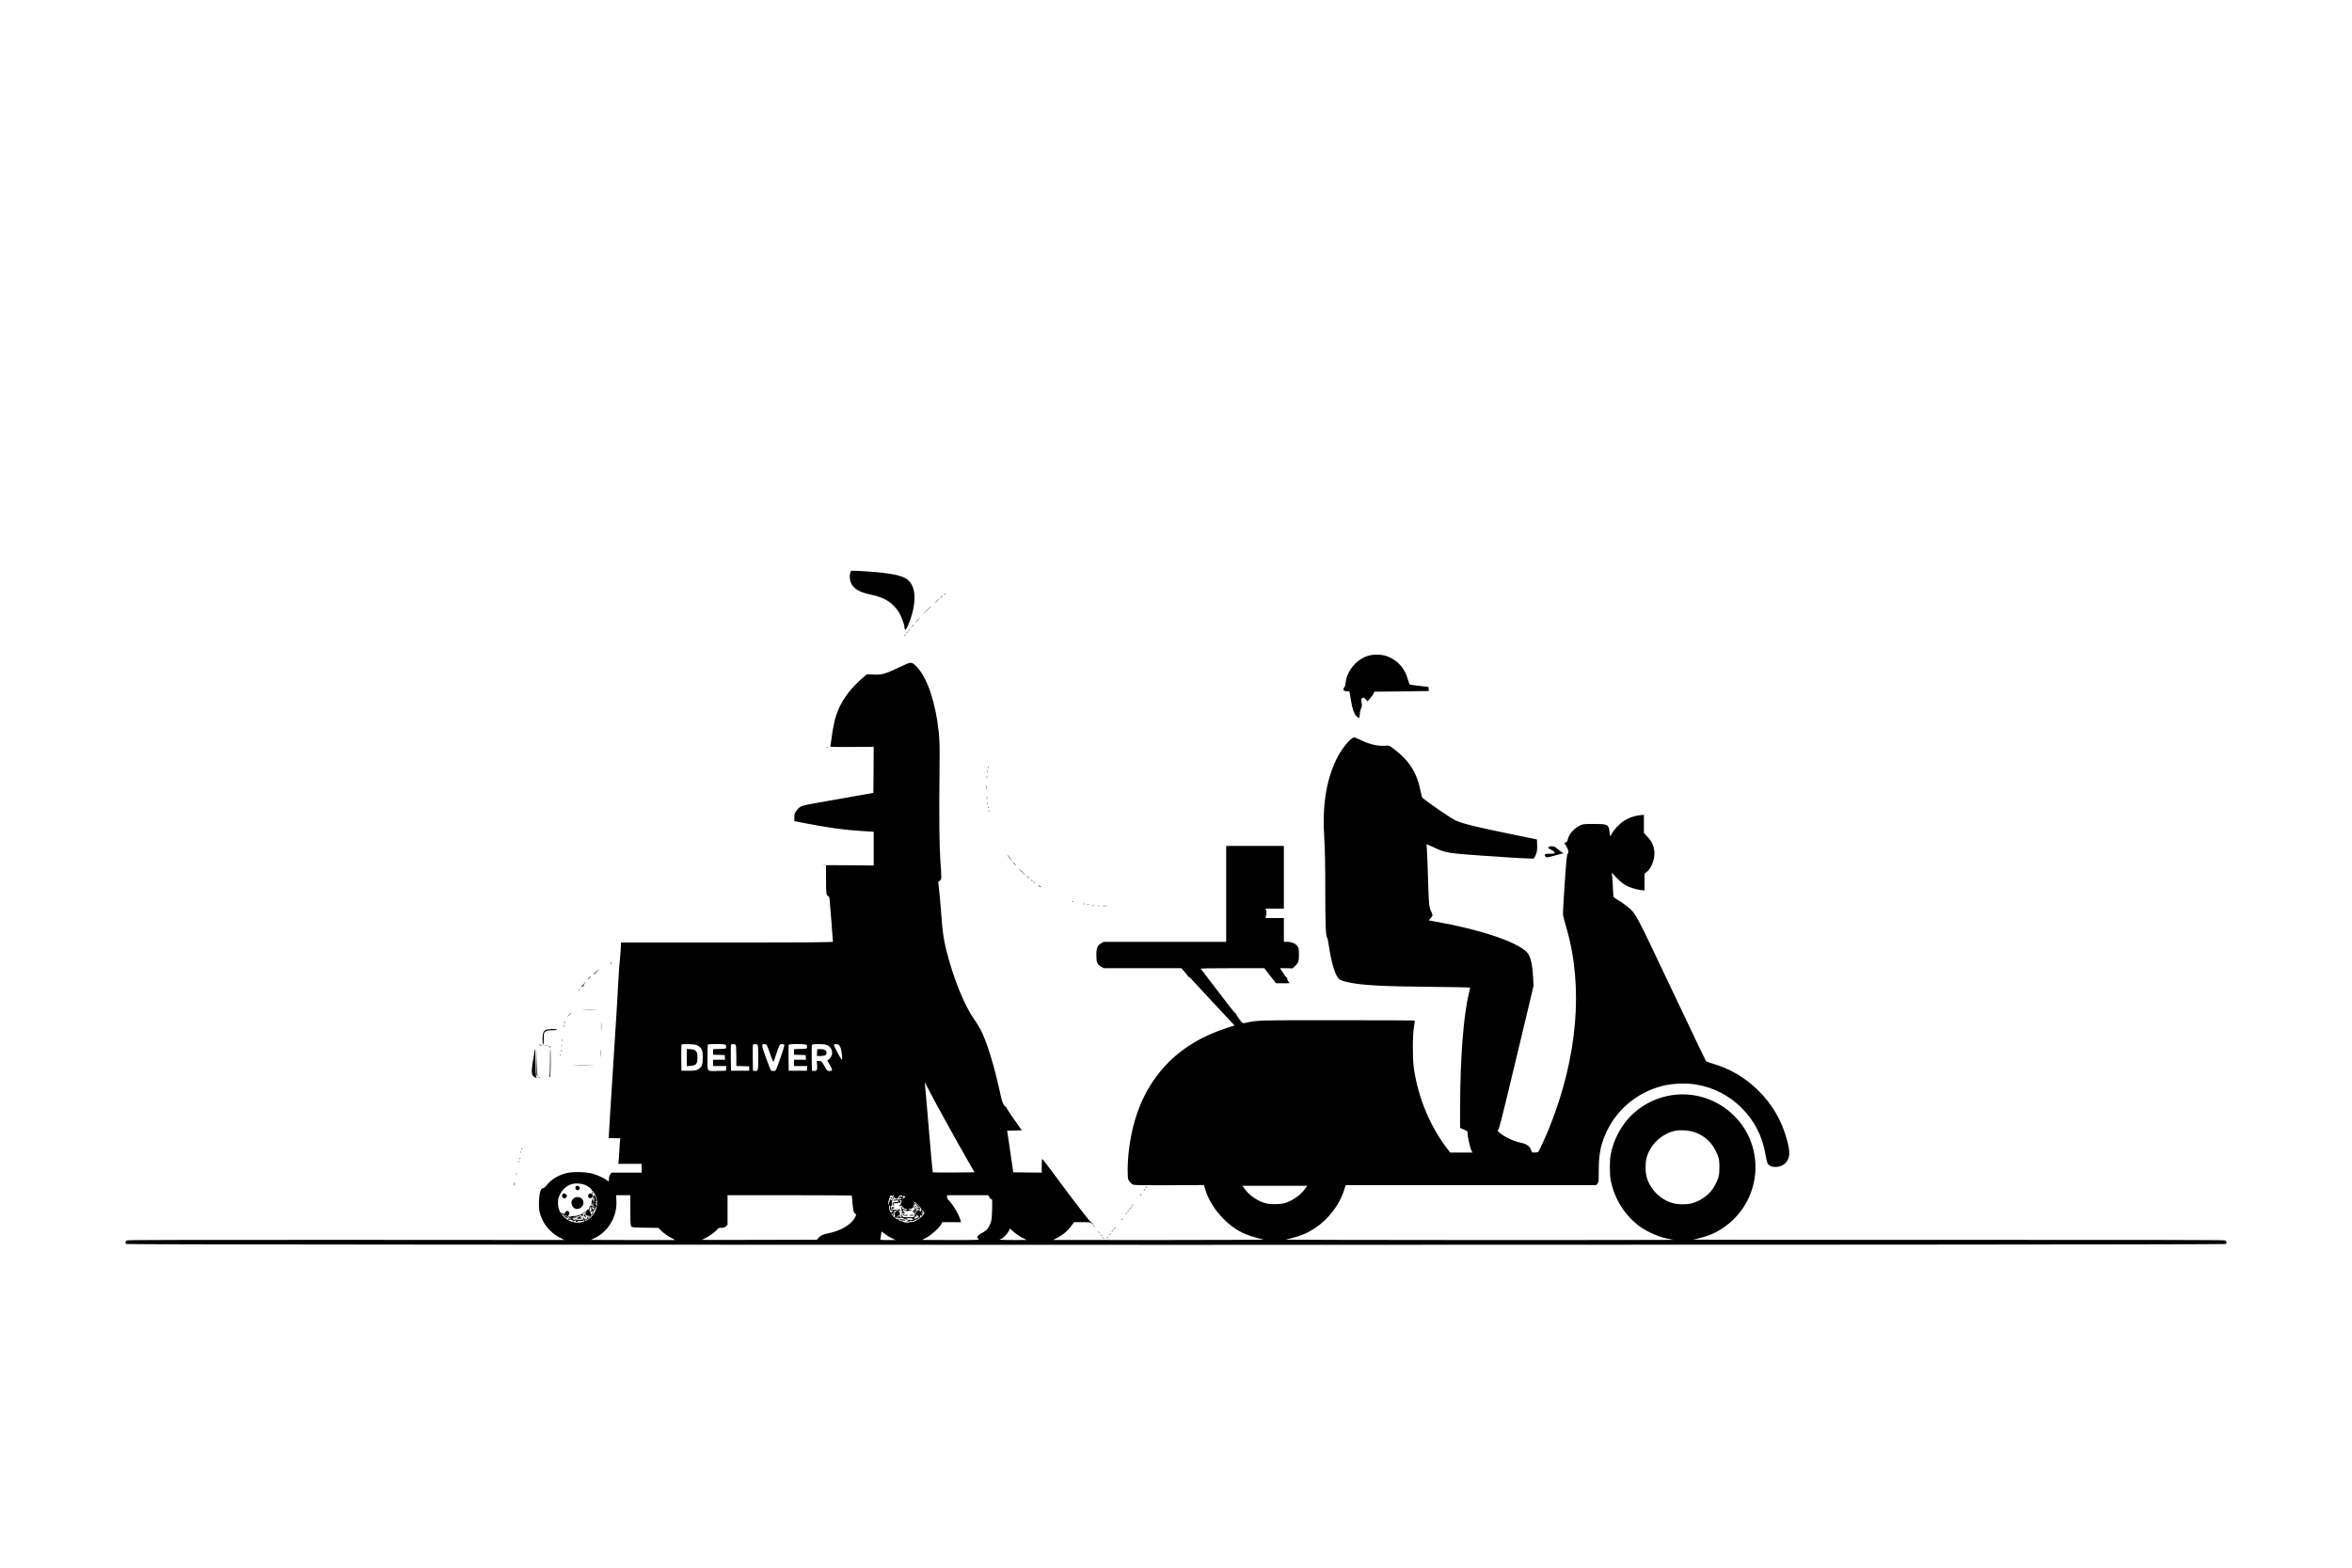 <?xml version="1.0" standalone="no"?>
<!DOCTYPE svg PUBLIC "-//W3C//DTD SVG 20010904//EN"
 "http://www.w3.org/TR/2001/REC-SVG-20010904/DTD/svg10.dtd">
<svg version="1.0" xmlns="http://www.w3.org/2000/svg"
 width="3750pt" height="2500pt" viewBox="0 0 3750 2500"
 preserveAspectRatio="xMidYMid meet">

<g transform="translate(0,2500) scale(0.1,-0.1)"
fill="#000000" stroke="none">
<path d="M13560 15880 c-6 -12 -11 -45 -11 -74 0 -154 102 -241 340 -290 208
-42 339 -123 435 -268 39 -58 96 -204 96 -248 0 -14 4 -31 9 -39 12 -19 51 58
91 177 103 310 74 548 -78 638 -101 61 -331 97 -749 119 -117 6 -122 6 -133
-15z"/>
<path d="M15059 15523 c-13 -16 -12 -17 4 -4 9 7 17 15 17 17 0 8 -8 3 -21
-13z"/>
<path d="M15004 15478 l-19 -23 23 19 c21 18 27 26 19 26 -2 0 -12 -10 -23
-22z"/>
<path d="M14929 15413 l-34 -38 38 34 c34 33 42 41 34 41 -2 0 -19 -17 -38
-37z"/>
<path d="M14765 15258 l-70 -73 73 70 c67 64 77 75 69 75 -1 0 -34 -33 -72
-72z"/>
<path d="M14619 15103 l-34 -38 38 34 c20 19 37 36 37 38 0 8 -8 0 -41 -34z"/>
<path d="M14544 15018 l-19 -23 23 19 c21 18 27 26 19 26 -2 0 -12 -10 -23
-22z"/>
<path d="M14489 14953 c-13 -16 -12 -17 4 -4 9 7 17 15 17 17 0 8 -8 3 -21
-13z"/>
<path d="M14454 14908 l-19 -23 23 19 c12 11 22 21 22 23 0 8 -8 2 -26 -19z"/>
<path d="M14419 14863 c-13 -16 -12 -17 4 -4 9 7 17 15 17 17 0 8 -8 3 -21
-13z"/>
<path d="M21808 14541 c-142 -46 -263 -161 -323 -308 -20 -50 -26 -77 -39
-166 -1 -9 -8 -23 -14 -29 -16 -16 -15 -45 1 -55 6 -4 28 -8 47 -8 l35 0 22
-131 c26 -157 54 -234 94 -269 17 -14 35 -25 40 -25 5 0 9 24 9 53 0 30 9 70
20 95 16 36 18 51 10 86 -19 85 15 119 64 65 l29 -33 43 49 c24 26 48 61 55
77 l11 28 252 2 c138 1 274 3 301 4 28 1 110 2 183 3 l133 1 -3 32 -3 33 -140
17 c-77 10 -146 19 -154 20 -7 2 -21 34 -32 76 -46 182 -168 318 -339 379 -83
29 -217 31 -302 4z"/>
<path d="M14430 14401 c-36 -15 -114 -52 -175 -80 -144 -69 -213 -85 -337 -78
l-97 5 -91 -80 c-199 -177 -330 -366 -399 -578 -27 -80 -56 -229 -75 -377 -8
-62 -17 -116 -19 -120 -3 -4 152 -7 344 -5 l349 3 -2 -368 -3 -367 -270 -48
c-307 -53 -368 -64 -662 -117 -231 -42 -240 -46 -297 -123 -27 -36 -31 -51
-31 -103 l0 -60 135 -26 c400 -78 640 -112 938 -131 l192 -12 0 -269 0 -269
-432 4 c-238 1 -409 2 -380 0 l52 -3 0 -208 c0 -232 4 -271 31 -278 11 -3 20
-17 24 -37 4 -29 55 -667 55 -693 0 -10 -345 -13 -1689 -13 l-1689 0 -6 -117
c-4 -65 -11 -152 -16 -193 -5 -41 -14 -169 -20 -285 -6 -115 -17 -313 -25
-440 -37 -592 -88 -1403 -109 -1725 -12 -195 -22 -356 -21 -357 0 -1 43 -3 94
-4 l92 -1 -5 -37 c-3 -20 -8 -90 -11 -156 -3 -66 -8 -141 -11 -167 l-6 -48
186 0 186 0 0 -70 0 -70 -239 0 -240 0 -20 -26 c-14 -18 -21 -41 -21 -70 0
-24 -3 -44 -6 -44 -3 0 -20 11 -38 25 -42 32 -129 71 -213 97 -98 29 -305 36
-405 14 -138 -31 -253 -98 -327 -191 -30 -37 -51 -55 -67 -55 -34 0 -55 -72
-61 -205 -6 -130 8 -201 64 -315 51 -104 160 -213 266 -265 42 -21 77 -38 77
-39 0 -1 -1563 0 -3474 2 -2250 1 -3484 -1 -3500 -8 -28 -10 -34 -38 -14 -58
18 -18 33458 -18 33476 0 20 20 14 48 -14 58 -17 7 -1507 9 -4271 8 -2335 -2
-4228 1 -4206 5 207 43 330 90 463 178 630 413 711 1301 168 1816 -453 428
-1147 428 -1604 0 -171 -160 -303 -407 -345 -647 -16 -93 -16 -303 0 -390 57
-307 228 -578 475 -755 128 -91 319 -171 466 -194 35 -6 64 -12 65 -13 2 -2
-1398 -3 -3112 -3 -1713 0 -3098 4 -3076 8 209 44 332 92 470 183 217 144 391
373 464 609 l24 75 1996 0 1996 0 21 23 c21 22 22 32 22 201 0 247 25 392 97
566 163 394 496 683 913 792 153 40 382 50 541 23 280 -46 528 -174 729 -375
204 -204 330 -451 379 -743 11 -64 25 -125 31 -137 45 -85 219 -78 294 11 67
79 71 163 16 365 -83 310 -245 582 -473 800 -214 204 -442 335 -725 417 -45
13 -87 28 -91 33 -5 5 -252 522 -549 1149 -588 1241 -567 1203 -709 1320 -37
31 -101 76 -140 98 -40 23 -75 49 -77 57 -3 8 -7 80 -11 160 -3 80 -8 163 -12
185 l-6 40 69 -74 c38 -41 96 -92 128 -113 66 -43 181 -82 269 -92 l57 -6 0
134 0 134 33 25 c76 58 134 210 124 323 -9 96 -41 167 -108 238 l-59 64 0 144
0 144 -63 -6 c-86 -9 -184 -44 -254 -89 -71 -46 -167 -148 -196 -208 -20 -41
-22 -43 -28 -21 -4 12 -7 40 -8 60 -1 20 -6 49 -13 63 -22 48 -51 55 -238 55
-164 0 -173 -1 -222 -26 -99 -50 -177 -142 -193 -226 -5 -27 -13 -38 -31 -42
l-24 -6 29 -48 c38 -62 47 -105 26 -125 -13 -13 -22 -102 -48 -479 -18 -255
-30 -480 -26 -503 4 -22 27 -110 52 -195 276 -946 181 -2068 -271 -3195 -48
-120 -160 -365 -174 -382 -6 -7 -32 -13 -58 -13 -45 0 -49 2 -55 30 -13 61
-75 109 -160 125 -111 19 -273 96 -347 163 -34 30 -37 37 -22 42 14 5 69 225
291 1151 l273 1144 -5 120 c-11 230 -43 363 -103 423 -167 167 -751 361 -1464
487 l-98 17 30 35 c34 38 36 52 16 91 -41 80 -45 113 -56 488 -6 203 -14 421
-18 486 l-7 116 30 -13 c16 -7 65 -29 109 -49 163 -76 210 -83 746 -121 604
-42 815 -53 827 -43 7 5 22 35 33 65 16 44 20 74 18 146 l-3 90 -330 68 c-632
128 -872 187 -974 239 -90 45 -451 294 -524 360 -5 4 -17 52 -28 106 -56 290
-180 485 -427 672 -71 54 -73 54 -130 50 -123 -11 -263 23 -414 98 -37 19 -76
34 -87 34 -56 0 -213 -195 -290 -361 -161 -345 -220 -737 -187 -1249 11 -175
16 -414 16 -835 1 -565 7 -722 31 -751 5 -7 17 -57 24 -112 33 -235 87 -434
139 -513 33 -48 61 -61 192 -88 227 -45 534 -61 1292 -68 388 -3 632 -9 632
-15 0 -5 -9 -44 -19 -86 -86 -337 -141 -1048 -141 -1818 l0 -331 60 -26 c57
-25 60 -28 60 -63 0 -58 40 -236 60 -271 l19 -33 -179 0 -179 0 -44 58 c-276
358 -466 817 -535 1287 -22 155 -21 524 2 659 9 54 15 100 13 102 -2 2 -559 4
-1238 4 -1321 0 -1254 2 -1476 -45 -30 -7 -34 -4 -85 65 -29 39 -52 76 -50 81
1 5 -2 8 -7 7 -5 -2 -54 56 -108 127 -130 170 -433 567 -446 583 -7 9 94 12
501 12 l510 0 93 -120 93 -120 109 0 108 0 -21 30 c-12 17 -19 38 -16 46 3 8
2 13 -3 10 -5 -3 -32 31 -60 75 l-51 80 99 -2 99 -2 37 34 c57 52 65 76 65
185 0 80 -4 102 -20 130 -28 45 -92 74 -163 74 l-57 0 0 190 0 190 -146 0
-146 0 7 33 c10 40 10 65 0 95 l-7 22 146 0 146 0 0 500 0 500 -460 0 -460 0
0 -765 0 -765 -976 0 -976 0 -40 -22 c-60 -34 -78 -78 -78 -189 0 -111 15
-150 75 -184 l42 -25 619 0 620 0 54 -62 c30 -34 54 -66 52 -71 -1 -5 2 -6 7
-3 5 3 21 -9 36 -26 16 -18 179 -195 363 -392 l335 -359 -114 -37 c-468 -152
-822 -386 -1089 -721 -275 -345 -436 -775 -489 -1305 -15 -148 -15 -367 -1
-396 19 -35 52 -69 80 -81 17 -7 198 -10 576 -8 l551 3 13 -48 c82 -302 355
-613 645 -733 74 -31 213 -72 295 -88 25 -4 -713 -8 -1658 -8 -936 0 -1702 1
-1702 1 0 1 28 15 63 32 88 44 167 110 223 186 l49 66 129 0 c119 0 132 -2
153 -22 13 -12 23 -17 23 -12 0 5 -12 17 -28 28 -15 10 -61 63 -102 117 -41
55 -80 105 -87 113 -23 26 -257 336 -420 558 -93 125 -171 227 -175 227 -5 1
-8 -49 -8 -109 l0 -110 -227 2 -228 3 -8 60 c-8 63 -73 504 -83 567 l-7 37
118 3 117 3 -126 178 c-70 98 -123 183 -120 189 4 6 3 8 -3 5 -6 -4 -23 12
-38 35 -21 31 -37 82 -61 197 -95 438 -204 792 -309 1001 -21 41 -66 115 -101
164 -160 224 -335 657 -449 1116 -39 156 -59 299 -75 530 -6 91 -20 250 -30
354 l-20 189 25 23 c30 28 30 18 8 323 -17 245 -21 683 -13 1486 4 330 1 429
-13 565 -49 461 -177 847 -342 1028 -78 85 -93 88 -195 43z m-3300 -6078 c61
-38 75 -74 75 -188 0 -114 -14 -151 -75 -188 -30 -19 -50 -22 -150 -22 l-115
0 -3 200 c-1 110 0 206 3 213 4 11 29 13 118 11 94 -4 118 -8 147 -26z m440
13 c6 -8 10 -25 8 -38 -3 -22 -7 -23 -105 -26 l-103 -3 0 -44 0 -44 93 -3 92
-3 3 -37 3 -38 -95 0 -96 0 0 -50 0 -50 106 0 105 0 -3 -37 -3 -38 -125 -3
c-189 -4 -170 -28 -170 212 0 111 3 206 7 209 3 4 66 7 138 7 103 0 135 -3
145 -14z m158 2 c8 -8 12 -61 12 -175 l0 -162 103 -3 102 -3 0 -35 0 -35 -145
0 -145 0 -3 200 c-1 110 0 205 2 212 7 16 58 17 74 1z m350 0 c8 -8 12 -68 12
-204 0 -209 -2 -218 -57 -212 l-28 3 -3 200 c-1 110 0 205 2 212 7 16 58 17
74 1z m199 -138 c45 -128 52 -142 61 -120 5 14 26 75 47 135 21 61 43 116 48
123 13 17 66 15 73 -2 6 -15 -120 -381 -138 -403 -11 -14 -56 -17 -74 -5 -6 4
-42 95 -81 202 -75 209 -76 224 -19 218 30 -3 32 -6 83 -148z m583 136 c6 -8
10 -25 8 -38 -3 -22 -7 -23 -105 -26 l-103 -3 0 -44 0 -44 93 -3 92 -3 3 -37
3 -38 -95 0 -96 0 0 -50 0 -50 106 0 105 0 -3 -37 -3 -38 -145 0 -145 0 -3
200 c-1 110 0 205 2 212 8 20 269 18 286 -1z m309 4 c101 -29 132 -149 57
-222 l-34 -33 40 -69 c21 -38 37 -75 34 -83 -3 -7 -20 -13 -40 -13 -34 0 -38
4 -82 80 -44 78 -47 80 -83 80 l-38 0 5 -68 c5 -77 -7 -96 -55 -90 l-28 3 -3
200 c-1 110 0 205 2 212 6 16 173 18 225 3z m227 -35 c26 -47 44 -235 20 -199
-42 61 -126 226 -121 235 4 5 23 9 43 7 31 -3 40 -9 58 -43z m1429 -717 c78
-154 441 -810 618 -1118 l95 -165 -331 -3 c-181 -1 -332 0 -335 3 -3 3 -32
315 -63 693 -32 378 -59 699 -62 715 -2 15 -2 27 -1 27 1 0 37 -69 79 -152z
m12165 -634 c187 -55 325 -186 395 -374 25 -65 28 -90 29 -190 1 -129 -11
-176 -72 -294 -67 -129 -202 -236 -357 -282 -88 -26 -239 -25 -330 4 -198 61
-359 233 -406 432 -16 71 -16 200 0 270 53 224 248 409 474 450 68 12 199 4
267 -16z m-17655 -853 c54 -24 108 -69 99 -83 -3 -5 0 -7 7 -6 7 2 26 -21 42
-51 74 -134 32 -309 -95 -401 -50 -36 -56 -37 -64 -6 -3 14 -12 27 -19 30 -16
6 -14 -17 5 -39 18 -22 4 -31 -65 -40 -99 -12 -194 24 -264 100 -61 67 -84
124 -84 213 0 63 4 81 34 139 38 76 104 134 179 158 61 20 162 14 225 -14z
m11476 -54 c-74 -108 -220 -208 -346 -238 -68 -15 -208 -16 -275 0 -131 31
-269 124 -348 235 l-33 46 516 0 516 0 -30 -43z m-10761 -345 c0 -190 3 -242
14 -258 13 -18 30 -19 222 -22 l208 -3 61 -57 c34 -32 95 -75 137 -97 l76 -40
-674 0 c-371 0 -674 1 -674 2 0 1 21 11 46 22 228 101 376 348 362 602 l-5 89
113 0 114 0 0 -238z m3531 231 c0 -5 6 -66 13 -137 12 -116 16 -131 37 -147
23 -17 23 -18 6 -53 -56 -119 -221 -221 -425 -262 -92 -19 -129 -36 -162 -75
l-25 -29 -918 -2 c-504 -2 -917 -2 -917 0 0 1 24 13 53 26 61 27 171 108 194
142 13 20 24 24 65 24 39 0 54 5 73 25 l25 24 0 236 0 235 990 0 c545 0 990
-3 991 -7z m639 -5 c0 -9 3 -8 10 2 5 8 12 11 16 7 4 -4 3 -12 -3 -18 -13 -13
-6 -39 9 -39 6 0 5 6 -2 15 -8 10 -9 15 -2 15 6 0 15 -6 19 -12 15 -25 52 -16
62 14 10 28 43 39 56 18 4 -6 11 -8 16 -5 5 4 16 2 24 -2 13 -7 9 -13 -17 -33
-27 -19 -30 -20 -15 -3 16 19 16 20 -6 30 -13 6 -28 8 -34 5 -14 -10 -24 -42
-13 -42 6 0 10 4 10 9 0 5 7 12 16 15 13 5 14 4 6 -7 -7 -8 -9 -17 -5 -20 3
-4 -24 -7 -60 -7 -42 0 -67 -4 -67 -11 0 -7 14 -8 39 -4 23 4 42 2 45 -4 9
-14 -4 -20 -52 -22 -39 -3 -42 -5 -42 -31 0 -21 4 -26 16 -21 12 4 13 7 3 14
-21 12 -1 24 36 21 18 -2 36 2 40 8 5 8 11 8 21 -1 11 -9 14 -8 14 5 0 9 -4
16 -10 16 -5 0 -10 4 -10 9 0 6 9 9 20 8 13 -1 19 -6 15 -15 -3 -8 -8 -25 -11
-38 -3 -13 -10 -21 -15 -18 -5 3 -9 1 -9 -5 0 -16 18 -22 24 -9 5 10 7 10 12
0 11 -23 47 -52 66 -52 10 0 18 -4 18 -10 0 -13 -27 -13 -35 0 -4 6 -14 9 -23
8 -10 -2 -18 6 -22 22 -4 17 -8 21 -14 12 -4 -7 -2 -20 6 -29 10 -13 10 -17 1
-20 -7 -3 -13 -9 -13 -15 0 -6 6 -6 15 2 12 10 15 10 15 -3 0 -8 -6 -17 -12
-20 -7 -2 -9 -8 -5 -13 4 -5 13 -2 18 6 9 12 10 12 5 -2 -3 -10 -3 -24 0 -31
6 -16 74 -22 74 -6 0 6 -7 8 -16 5 -20 -8 -54 2 -54 15 0 5 8 9 18 9 16 1 16
1 0 14 -10 7 -18 21 -18 31 0 16 2 16 25 1 21 -14 30 -14 77 -2 l53 15 -39 0
c-44 1 -45 10 -2 13 16 2 31 8 33 15 3 7 10 10 16 6 6 -4 8 0 4 10 -3 10 -2
17 2 17 5 0 8 16 6 36 -3 32 -2 34 13 22 47 -36 101 -94 97 -105 -2 -7 1 -13
8 -13 8 0 8 -3 -2 -9 -8 -5 -10 -14 -6 -22 5 -8 -7 0 -25 16 -20 18 -31 24
-27 13 6 -16 -15 -32 -27 -21 -10 10 -7 25 4 18 17 -11 11 7 -7 20 -15 11 -15
15 -4 29 11 14 11 16 -2 16 -11 0 -14 -9 -12 -38 2 -22 -1 -45 -7 -53 -7 -10
-8 -8 -3 9 4 13 2 22 -4 22 -6 0 -11 -9 -11 -19 0 -11 -3 -21 -7 -24 -5 -2 -3
-2 4 -1 6 2 17 -4 24 -12 14 -17 -2 -63 -23 -65 -12 -1 -115 -1 -149 1 -9 0
-20 11 -23 25 -4 15 -11 23 -17 19 -8 -4 -7 -9 2 -14 10 -7 10 -11 0 -24 -8
-9 -18 -16 -23 -16 -6 0 -5 7 2 15 7 9 11 18 8 20 -3 3 -10 -1 -17 -9 -7 -8
-20 -12 -34 -8 -20 6 -19 7 8 12 22 4 31 11 33 29 2 13 -1 28 -7 34 -13 13
-15 30 -2 23 5 -3 11 0 14 8 4 10 -5 12 -36 10 -120 -11 -111 -13 -114 31 -3
30 -1 36 7 25 8 -12 10 -8 8 15 -1 17 2 44 6 62 9 40 -3 66 -24 53 -13 -8 -12
-10 3 -10 9 0 17 -7 17 -15 0 -8 -4 -15 -10 -15 -5 0 -10 5 -10 12 0 22 -10 1
-24 -53 -11 -41 -15 -47 -15 -25 -1 46 30 146 45 146 8 0 14 -6 14 -12z m1555
-22 c12 -22 24 -32 33 -28 12 4 14 -19 10 -164 -4 -141 -8 -178 -26 -222 -30
-78 -66 -119 -132 -152 -51 -26 -80 -53 -80 -74 0 -3 9 -13 19 -23 19 -17 2
-18 -440 -18 -252 0 -459 1 -459 2 0 1 30 17 67 35 75 37 208 155 238 212 l20
36 148 0 149 0 -7 27 c-21 86 -125 263 -189 322 -16 15 -26 35 -26 53 l0 28
328 0 329 0 18 -34z m-1587 -162 c-2 -36 15 -58 40 -49 17 6 15 1 -7 -19 -19
-18 -20 -17 -36 20 -9 21 -13 49 -10 61 8 35 16 27 13 -13z m132 -44 c0 -5 -9
-10 -20 -10 -21 0 -24 -4 -35 -53 -4 -22 -3 -27 7 -21 10 6 10 5 0 -8 -11 -14
-10 -17 6 -23 11 -3 24 -5 28 -4 5 1 17 -1 28 -6 11 -5 26 -4 35 2 12 7 20 6
30 -4 7 -8 19 -12 27 -9 8 3 14 1 14 -4 0 -6 10 -10 23 -9 20 0 21 1 3 8 -20
8 -20 8 0 13 30 8 94 -3 94 -16 0 -6 -13 -12 -30 -12 -16 -1 -28 2 -25 6 3 5
-6 3 -19 -3 -16 -8 -21 -14 -13 -19 7 -5 2 -8 -13 -9 -16 -1 -19 -3 -8 -6 9
-2 30 3 47 11 20 11 32 12 36 5 5 -7 11 -7 19 0 7 6 17 7 21 3 5 -4 5 -2 2 4
-3 6 -1 11 6 11 25 1 42 9 58 25 9 10 19 15 23 11 3 -3 6 3 6 15 0 11 5 24 12
28 7 5 8 3 3 -6 -5 -8 -3 -11 6 -8 8 3 16 13 17 23 3 10 0 15 -7 11 -6 -4 -11
-2 -11 5 0 7 9 9 23 6 21 -6 21 -6 3 9 -17 12 -18 16 -6 27 8 7 10 8 7 1 -4
-7 0 -14 8 -18 25 -9 17 -30 -27 -75 -49 -50 -138 -95 -173 -88 -14 2 -26 0
-28 -6 -4 -12 -107 1 -107 15 0 5 -4 7 -9 3 -14 -8 -62 17 -57 30 2 6 -2 12
-10 12 -7 0 -10 -5 -7 -11 7 -12 -18 5 -55 39 -28 23 -47 55 -34 55 5 0 13
-10 19 -22 8 -19 10 -20 16 -4 4 10 3 15 -3 11 -6 -3 -10 -1 -10 4 0 6 5 11
10 11 6 0 10 7 10 16 0 14 -2 15 -17 3 -16 -13 -17 -12 -4 4 7 9 28 21 45 26
17 5 32 10 34 10 1 1 2 -3 2 -9z m290 -40 c0 -5 -7 -7 -15 -4 -8 4 -12 10 -9
15 6 11 24 2 24 -11z m31 -50 c18 0 17 -2 -7 -25 -21 -19 -29 -22 -36 -13 -6
10 -8 10 -8 1 0 -7 -4 -13 -10 -13 -6 0 -5 10 2 25 9 21 14 23 26 12 13 -10
14 -9 4 10 -15 27 -15 45 -1 21 5 -10 19 -18 30 -18z m1656 -347 c40 -20 73
-36 73 -37 0 -1 -99 -1 -219 -1 -121 0 -217 3 -214 8 2 4 10 7 18 7 23 0 111
87 129 129 l19 40 61 -55 c33 -30 94 -71 133 -91z m-2193 63 c23 -19 72 -50
109 -68 l66 -33 -124 0 c-107 0 -124 2 -119 15 3 8 8 39 11 68 3 28 8 52 10
52 3 0 24 -16 47 -34z"/>
<path d="M10950 8135 l0 -138 62 6 c89 8 108 32 108 132 0 63 -3 78 -23 101
-20 23 -34 28 -85 32 l-62 4 0 -137z"/>
<path d="M13029 8268 c0 -2 -2 -27 -2 -55 l-2 -53 62 0 c70 0 96 17 91 59 -4
33 -39 51 -100 51 -27 0 -48 -1 -49 -2z"/>
<path d="M9175 6070 c-13 -41 43 -70 64 -33 13 25 -5 53 -34 53 -15 0 -26 -7
-30 -20z"/>
<path d="M9440 5987 c0 -9 4 -18 9 -21 5 -4 8 1 7 9 -3 21 -16 31 -16 12z"/>
<path d="M8972 5958 c-25 -25 -6 -68 30 -68 9 0 22 9 28 19 13 25 13 27 -6 45
-19 19 -36 20 -52 4z"/>
<path d="M9387 5955 c-19 -18 -11 -52 14 -60 24 -8 38 1 48 28 14 37 -33 61
-62 32z"/>
<path d="M9461 5924 c-9 -21 -9 -30 0 -38 9 -8 10 -8 5 2 -4 6 -3 12 3 12 6 0
7 -15 4 -37 -7 -49 -13 -55 -13 -15 0 39 -16 42 -23 5 -12 -61 -12 -68 1 -65
8 1 11 -2 7 -8 -3 -5 0 -7 8 -4 8 3 17 -2 20 -10 4 -9 2 -16 -3 -16 -6 0 -10
5 -10 12 0 6 -3 8 -7 5 -3 -4 -13 -1 -21 5 -17 15 -36 -10 -41 -54 0 -6 -4 -8
-8 -4 -4 3 -20 -7 -37 -23 -56 -54 -131 -84 -210 -84 -66 -1 -85 -8 -86 -31 0
-6 6 -2 13 7 11 16 39 18 53 4 4 -3 -6 -4 -21 -1 -17 3 -24 1 -20 -6 3 -5 -1
-13 -10 -16 -25 -10 2 -23 35 -17 16 2 31 -1 35 -6 4 -7 -1 -9 -12 -5 -17 5
-17 5 -1 -6 13 -8 23 -8 37 0 27 14 36 13 23 -3 -9 -10 -4 -13 21 -14 30 -1
30 -1 7 7 -21 7 -18 8 20 10 25 1 54 1 65 0 16 -2 17 0 6 14 -14 16 -26 22
-18 9 6 -10 -91 -8 -118 1 -16 6 -17 6 -5 -3 8 -6 11 -11 5 -11 -5 1 -19 7
-29 15 -19 14 -18 15 10 15 16 0 36 5 44 10 10 6 2 7 -25 3 -22 -3 -37 -3 -34
1 3 3 28 9 55 11 27 3 51 10 52 15 5 14 35 13 50 -2 9 -9 12 -8 12 5 0 9 -6
17 -12 17 -7 0 -4 6 7 12 11 6 31 20 45 32 l25 21 -18 -22 c-27 -32 -8 -63 39
-63 19 0 33 -4 30 -9 -3 -4 -17 -7 -30 -6 -20 3 -24 -1 -21 -17 3 -14 0 -18
-10 -14 -16 6 -30 -10 -16 -18 11 -7 93 52 86 63 -2 5 2 11 10 15 8 3 15 13
15 21 0 9 4 14 8 11 5 -3 9 1 9 9 0 13 -3 12 -18 -1 -10 -9 -16 -21 -13 -25 3
-5 0 -9 -5 -9 -6 0 -11 8 -11 18 0 10 -8 28 -17 41 -9 14 -12 22 -7 18 6 -3
10 6 10 20 -1 15 4 28 11 30 7 3 9 -3 6 -17 -4 -14 1 -26 13 -35 18 -13 18
-14 -4 -8 -17 4 -21 2 -17 -9 9 -23 77 1 69 24 -3 10 0 18 6 18 6 0 8 5 5 10
-3 6 -1 10 4 10 18 0 12 38 -6 50 -17 11 -17 11 0 6 11 -3 17 0 17 9 0 8 -6
15 -12 15 -10 0 -9 3 1 9 10 6 11 17 6 37 -5 16 -9 31 -9 34 -1 3 -6 13 -12
23 -9 16 -11 16 -23 -9z m9 -126 c0 -3 -9 -6 -20 -5 -11 1 -20 5 -20 9 0 3 9
6 20 5 11 -1 20 -5 20 -9z m0 -58 c12 -8 12 -10 1 -10 -11 0 -11 -3 -1 -15 10
-12 10 -15 0 -15 -6 0 -14 9 -17 21 -4 16 -8 17 -14 7 -7 -10 -9 -9 -9 5 0 19
17 22 40 7z m-70 -154 c0 -2 -7 -7 -16 -10 -8 -3 -12 -2 -9 4 6 10 25 14 25 6z
m-300 -24 c0 -5 -7 -9 -15 -9 -8 0 -12 4 -9 9 3 4 9 8 15 8 5 0 9 -4 9 -8z"/>
<path d="M9138 5880 c-27 -28 -30 -36 -25 -73 11 -83 96 -115 156 -59 67 61
30 162 -59 162 -33 0 -48 -6 -72 -30z"/>
<path d="M9015 5674 c-9 -9 -14 -23 -10 -31 4 -11 -4 -10 -30 6 l-36 21 16
-23 c8 -12 21 -22 28 -22 6 0 12 -5 12 -12 0 -7 9 -18 19 -26 18 -13 22 -11
43 20 26 38 28 54 11 71 -16 16 -34 15 -53 -4z m25 -70 c0 -2 -9 -4 -21 -4
-11 0 -18 4 -14 10 5 8 35 3 35 -6z"/>
<path d="M9310 5628 c1 -14 24 -48 33 -48 3 0 0 14 -6 30 -11 30 -27 41 -27
18z"/>
<path d="M9233 5594 c-48 -21 -47 -32 2 -30 25 0 44 6 43 11 -2 6 -12 9 -23 8
-17 -2 -16 0 5 12 32 18 15 18 -27 -1z"/>
<path d="M14583 5805 c0 -9 6 -14 14 -11 7 3 13 2 13 -3 0 -12 36 -51 43 -45
3 3 8 1 11 -5 7 -11 -26 -7 -45 5 -7 4 -10 2 -8 -5 3 -7 7 -11 11 -9 3 2 15
-6 27 -16 12 -11 24 -16 28 -13 3 4 0 7 -7 7 -11 0 -11 3 -2 12 9 9 1 22 -34
55 -25 24 -47 43 -48 43 -2 0 -3 -7 -3 -15z"/>
<path d="M14213 5732 c1 -15 5 -17 24 -8 30 14 29 26 -1 26 -18 0 -24 -5 -23
-18z"/>
<path d="M14500 5618 c0 -3 16 -6 35 -5 19 1 35 5 35 9 0 4 -16 7 -35 5 -19
-1 -35 -5 -35 -9z"/>
<path d="M14338 5548 c13 -13 102 -18 102 -6 0 4 -8 8 -17 9 -10 1 -35 3 -57
4 -27 3 -35 0 -28 -7z"/>
<path d="M13178 13083 c6 -2 18 -2 25 0 6 3 1 5 -13 5 -14 0 -19 -2 -12 -5z"/>
<path d="M15751 12764 c0 -11 3 -14 6 -6 3 7 2 16 -1 19 -3 4 -6 -2 -5 -13z"/>
<path d="M15742 12700 c0 -14 2 -19 5 -12 2 6 2 18 0 25 -3 6 -5 1 -5 -13z"/>
<path d="M15732 12605 c0 -16 2 -22 5 -12 2 9 2 23 0 30 -3 6 -5 -1 -5 -18z"/>
<path d="M15723 12445 c0 -27 2 -38 4 -22 2 15 2 37 0 50 -2 12 -4 0 -4 -28z"/>
<path d="M15733 12270 c0 -25 2 -35 4 -22 2 12 2 32 0 45 -2 12 -4 2 -4 -23z"/>
<path d="M15742 12185 c0 -16 2 -22 5 -12 2 9 2 23 0 30 -3 6 -5 -1 -5 -18z"/>
<path d="M15751 12124 c0 -11 3 -14 6 -6 3 7 2 16 -1 19 -3 4 -6 -2 -5 -13z"/>
<path d="M15761 12064 c0 -11 3 -14 6 -6 3 7 2 16 -1 19 -3 4 -6 -2 -5 -13z"/>
<path d="M24711 11501 c-38 -10 -35 -26 8 -46 45 -20 78 -51 67 -63 -4 -4 -41
-7 -82 -7 -63 0 -74 -3 -74 -17 0 -9 7 -23 15 -32 13 -13 27 -11 122 15 60 16
121 32 136 36 l28 6 -33 20 c-18 11 -50 35 -71 53 -20 19 -43 34 -51 34 -8 0
-20 2 -28 4 -7 2 -24 1 -37 -3z"/>
<path d="M16068 11355 c6 -11 27 -38 47 -60 l37 -40 -38 50 c-48 63 -59 75
-46 50z"/>
<path d="M16170 11225 c13 -14 26 -25 28 -25 3 0 -5 11 -18 25 -13 14 -26 25
-28 25 -3 0 5 -11 18 -25z"/>
<path d="M16290 11095 c30 -30 57 -55 59 -55 3 0 -19 25 -49 55 -30 30 -57 55
-59 55 -3 0 19 -25 49 -55z"/>
<path d="M16385 11010 c10 -11 20 -20 23 -20 3 0 -3 9 -13 20 -10 11 -20 20
-23 20 -3 0 3 -9 13 -20z"/>
<path d="M16440 10966 c0 -2 8 -10 18 -17 15 -13 16 -12 3 4 -13 16 -21 21
-21 13z"/>
<path d="M16480 10936 c0 -2 8 -10 18 -17 15 -13 16 -12 3 4 -13 16 -21 21
-21 13z"/>
<path d="M16554 10881 c7 -11 46 -35 46 -28 0 3 -12 12 -26 22 -15 9 -23 12
-20 6z"/>
<path d="M17098 10623 c7 -3 16 -2 19 1 4 3 -2 6 -13 5 -11 0 -14 -3 -6 -6z"/>
<path d="M17278 10583 c7 -3 16 -2 19 1 4 3 -2 6 -13 5 -11 0 -14 -3 -6 -6z"/>
<path d="M17338 10573 c7 -3 16 -2 19 1 4 3 -2 6 -13 5 -11 0 -14 -3 -6 -6z"/>
<path d="M17418 10563 c6 -2 18 -2 25 0 6 3 1 5 -13 5 -14 0 -19 -2 -12 -5z"/>
<path d="M17508 10553 c7 -3 16 -2 19 1 4 3 -2 6 -13 5 -11 0 -14 -3 -6 -6z"/>
<path d="M17577 10553 c18 -2 50 -2 70 0 21 2 7 4 -32 4 -38 0 -55 -2 -38 -4z"/>
<path d="M9735 9640 c3 -5 8 -10 11 -10 2 0 4 5 4 10 0 6 -5 10 -11 10 -5 0
-7 -4 -4 -10z"/>
<path d="M9501 9502 c-28 -24 -39 -39 -28 -39 9 0 15 4 14 8 -1 4 14 21 33 38
19 17 33 30 30 31 -3 0 -25 -17 -49 -38z"/>
<path d="M9390 9405 c-13 -14 -19 -25 -14 -25 8 1 50 50 41 50 -2 0 -14 -11
-27 -25z"/>
<path d="M9289 9288 c-24 -29 -32 -43 -18 -30 14 12 29 19 34 15 4 -5 5 -2 1
5 -5 8 1 23 15 38 12 13 20 24 17 24 -4 0 -25 -24 -49 -52z"/>
<path d="M9229 9213 c-13 -16 -12 -17 4 -4 9 7 17 15 17 17 0 8 -8 3 -21 -13z"/>
<path d="M9308 8893 c50 -2 134 -2 185 0 50 1 9 3 -93 3 -102 0 -143 -2 -92
-3z"/>
<path d="M9069 8813 l-34 -38 38 34 c20 19 37 36 37 38 0 8 -8 0 -41 -34z"/>
<path d="M9584 8630 c0 -63 1 -89 3 -57 2 31 2 83 0 115 -2 31 -3 5 -3 -58z"/>
<path d="M8996 8697 c3 -10 9 -15 12 -12 3 3 0 11 -7 18 -10 9 -11 8 -5 -6z"/>
<path d="M8992 8640 c0 -19 2 -27 5 -17 2 9 2 25 0 35 -3 9 -5 1 -5 -18z"/>
<path d="M8699 8575 c-15 -8 -32 -29 -38 -46 -14 -40 -15 -189 -1 -189 6 0 10
38 10 94 0 90 1 96 26 115 22 17 41 21 105 21 46 0 79 4 79 10 0 16 -151 12
-181 -5z"/>
<path d="M8962 8410 c0 -14 2 -19 5 -12 2 6 2 18 0 25 -3 6 -5 1 -5 -13z"/>
<path d="M8588 8343 c12 -2 30 -2 40 0 9 3 -1 5 -23 4 -22 0 -30 -2 -17 -4z"/>
<path d="M8951 8324 c0 -11 3 -14 6 -6 3 7 2 16 -1 19 -3 4 -6 -2 -5 -13z"/>
<path d="M8608 8323 c12 -2 30 -2 40 0 9 3 -1 5 -23 4 -22 0 -30 -2 -17 -4z"/>
<path d="M8688 8323 c12 -2 32 -2 45 0 12 2 2 4 -23 4 -25 0 -35 -2 -22 -4z"/>
<path d="M8760 8311 c0 -6 4 -13 10 -16 6 -3 7 1 4 9 -7 18 -14 21 -14 7z"/>
<path d="M8522 8230 c-57 -323 -57 -377 -1 -405 35 -19 45 -19 30 -2 -7 9 -12
96 -13 248 -3 229 -3 232 -16 159z"/>
<path d="M8552 8079 c-2 -206 0 -228 16 -240 15 -12 16 -12 5 2 -9 11 -13 81
-16 240 l-2 224 -3 -226z"/>
<path d="M9574 8205 c0 -55 1 -76 3 -47 2 29 2 74 0 100 -2 26 -3 2 -3 -53z"/>
<path d="M8770 8066 c0 -135 -4 -217 -10 -221 -6 -4 -8 -11 -4 -16 17 -28 23
23 24 226 0 124 -2 225 -5 225 -3 0 -5 -96 -5 -214z"/>
<path d="M8941 8244 c0 -11 3 -14 6 -6 3 7 2 16 -1 19 -3 4 -6 -2 -5 -13z"/>
<path d="M8931 8174 c0 -11 3 -14 6 -6 3 7 2 16 -1 19 -3 4 -6 -2 -5 -13z"/>
<path d="M9163 8013 c76 -2 198 -2 270 0 73 1 11 3 -138 3 -148 0 -208 -2
-132 -3z"/>
<path d="M8588 7813 c7 -3 16 -2 19 1 4 3 -2 6 -13 5 -11 0 -14 -3 -6 -6z"/>
<path d="M8311 6674 c0 -11 3 -14 6 -6 3 7 2 16 -1 19 -3 4 -6 -2 -5 -13z"/>
<path d="M8301 6624 c0 -11 3 -14 6 -6 3 7 2 16 -1 19 -3 4 -6 -2 -5 -13z"/>
<path d="M8281 6524 c0 -11 3 -14 6 -6 3 7 2 16 -1 19 -3 4 -6 -2 -5 -13z"/>
<path d="M8271 6474 c0 -11 3 -14 6 -6 3 7 2 16 -1 19 -3 4 -6 -2 -5 -13z"/>
<path d="M8232 6280 c0 -14 2 -19 5 -12 2 6 2 18 0 25 -3 6 -5 1 -5 -13z"/>
<path d="M8201 6138 c0 -9 -4 -25 -7 -35 -5 -17 -5 -17 6 0 6 10 9 25 7 35 -4
15 -5 15 -6 0z"/>
<path d="M18269 6063 c-13 -16 -12 -17 4 -4 9 7 17 15 17 17 0 8 -8 3 -21 -13z"/>
<path d="M18239 6023 c-13 -16 -12 -17 4 -4 9 7 17 15 17 17 0 8 -8 3 -21 -13z"/>
<path d="M18179 5943 c-13 -16 -12 -17 4 -4 9 7 17 15 17 17 0 8 -8 3 -21 -13z"/>
<path d="M18049 5773 c-13 -16 -12 -17 4 -4 16 13 21 21 13 21 -2 0 -10 -8
-17 -17z"/>
<path d="M18014 5728 l-19 -23 23 19 c21 18 27 26 19 26 -2 0 -12 -10 -23 -22z"/>
<path d="M17979 5683 c-13 -16 -12 -17 4 -4 9 7 17 15 17 17 0 8 -8 3 -21 -13z"/>
<path d="M17949 5643 c-13 -16 -12 -17 4 -4 16 13 21 21 13 21 -2 0 -10 -8
-17 -17z"/>
<path d="M17879 5553 c-13 -16 -12 -17 4 -4 9 7 17 15 17 17 0 8 -8 3 -21 -13z"/>
<path d="M17430 5456 c0 -2 8 -10 18 -17 15 -13 16 -12 3 4 -13 16 -21 21 -21
13z"/>
<path d="M17764 5408 l-19 -23 23 19 c21 18 27 26 19 26 -2 0 -12 -10 -23 -22z"/>
<path d="M17729 5363 c-13 -16 -12 -17 4 -4 9 7 17 15 17 17 0 8 -8 3 -21 -13z"/>
<path d="M17510 5356 c0 -2 8 -10 18 -17 15 -13 16 -12 3 4 -13 16 -21 21 -21
13z"/>
<path d="M17689 5313 c-13 -16 -12 -17 4 -4 9 7 17 15 17 17 0 8 -8 3 -21 -13z"/>
<path d="M17550 5306 c0 -2 8 -10 18 -17 15 -13 16 -12 3 4 -13 16 -21 21 -21
13z"/>
<path d="M17649 5263 c-13 -16 -12 -17 4 -4 9 7 17 15 17 17 0 8 -8 3 -21 -13z"/>
<path d="M17580 5266 c0 -2 8 -10 18 -17 15 -13 16 -12 3 4 -13 16 -21 21 -21
13z"/>
</g>
</svg>
